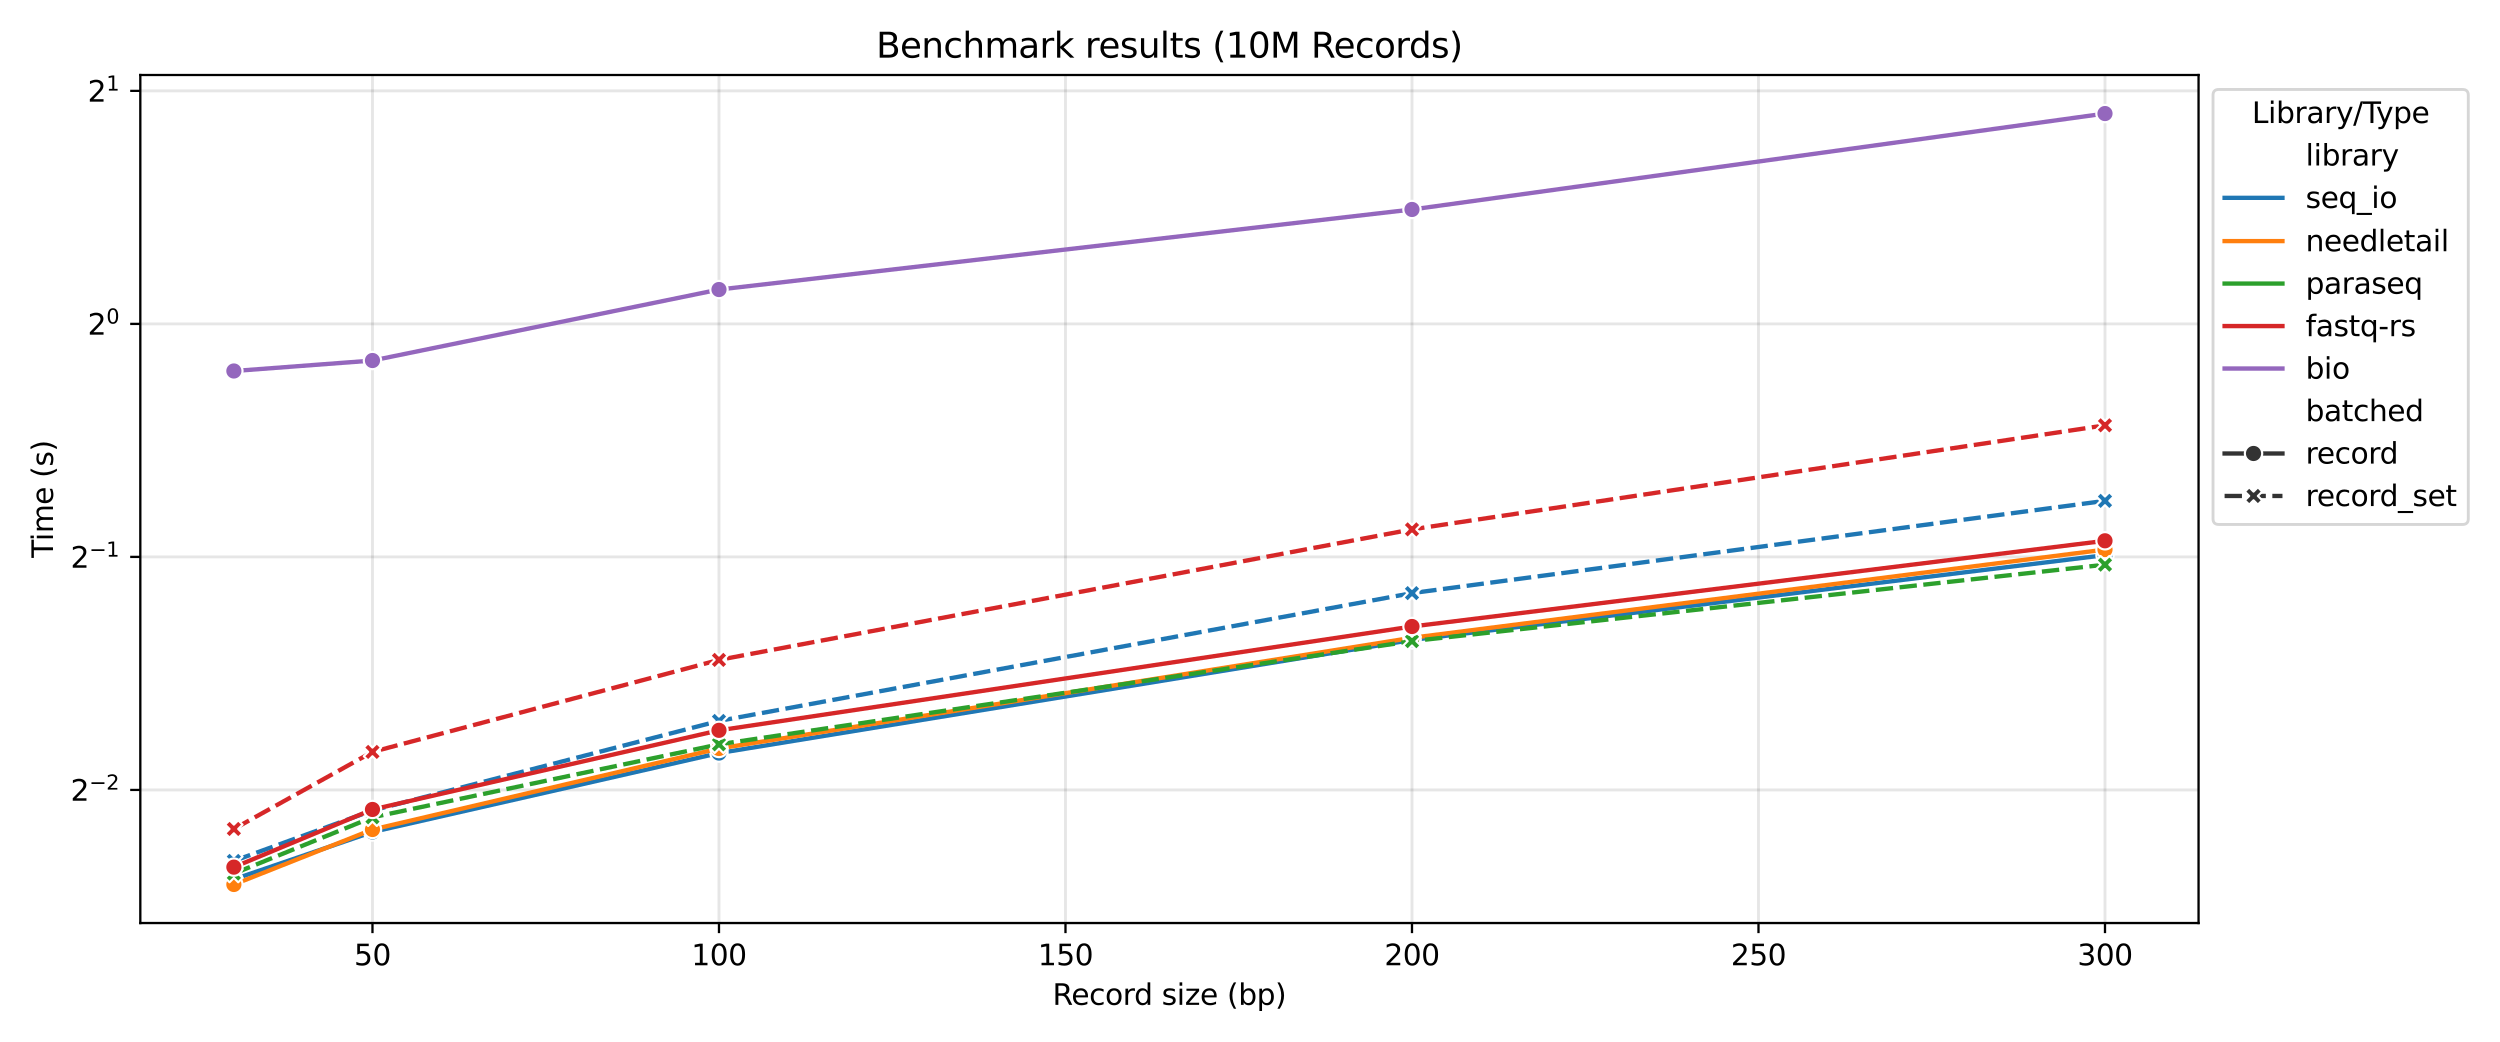 <?xml version="1.0" encoding="utf-8" standalone="no"?>
<!DOCTYPE svg PUBLIC "-//W3C//DTD SVG 1.1//EN"
  "http://www.w3.org/Graphics/SVG/1.1/DTD/svg11.dtd">
<svg xmlns:xlink="http://www.w3.org/1999/xlink" width="864pt" height="360pt" viewBox="0 0 864 360" xmlns="http://www.w3.org/2000/svg" version="1.1">
 <defs>
  <style type="text/css">*{stroke-linejoin: round; stroke-linecap: butt}</style>
 </defs>
 <g id="figure_1">
  <g id="patch_1">
   <path d="M 0 360 
L 864 360 
L 864 0 
L 0 0 
z
" style="fill: #ffffff"/>
  </g>
  <g id="axes_1">
   <g id="patch_2">
    <path d="M 48.493 319 
L 759.82 319 
L 759.82 25.92 
L 48.493 25.92 
z
" style="fill: #ffffff"/>
   </g>
   <g id="FillBetweenPolyCollection_1"/>
   <g id="FillBetweenPolyCollection_2"/>
   <g id="FillBetweenPolyCollection_3"/>
   <g id="FillBetweenPolyCollection_4"/>
   <g id="FillBetweenPolyCollection_5"/>
   <g id="FillBetweenPolyCollection_6"/>
   <g id="FillBetweenPolyCollection_7"/>
   <g id="matplotlib.axis_1">
    <g id="xtick_1">
     <g id="line2d_1">
      <path d="M 128.727 319 
L 128.727 25.92 
" clip-path="url(#pfa752a387f)" style="fill: none; stroke: #000000; stroke-opacity: 0.1; stroke-linecap: square"/>
     </g>
     <g id="line2d_2">
      <defs>
       <path id="mcf240938e5" d="M 0 0 
L 0 3.5 
" style="stroke: #000000; stroke-width: 0.8"/>
      </defs>
      <g>
       <use xlink:href="#mcf240938e5" x="128.727" y="319" style="stroke: #000000; stroke-width: 0.8"/>
      </g>
     </g>
     <g id="text_1">
      <!-- 50 -->
      <g transform="translate(122.364 333.598) scale(0.1 -0.1)">
       <defs>
        <path id="DejaVuSans-35" d="M 691 4666 
L 3169 4666 
L 3169 4134 
L 1269 4134 
L 1269 2991 
Q 1406 3038 1543 3061 
Q 1681 3084 1819 3084 
Q 2600 3084 3056 2656 
Q 3513 2228 3513 1497 
Q 3513 744 3044 326 
Q 2575 -91 1722 -91 
Q 1428 -91 1123 -41 
Q 819 9 494 109 
L 494 744 
Q 775 591 1075 516 
Q 1375 441 1709 441 
Q 2250 441 2565 725 
Q 2881 1009 2881 1497 
Q 2881 1984 2565 2268 
Q 2250 2553 1709 2553 
Q 1456 2553 1204 2497 
Q 953 2441 691 2322 
L 691 4666 
z
" transform="scale(0.016)"/>
        <path id="DejaVuSans-30" d="M 2034 4250 
Q 1547 4250 1301 3770 
Q 1056 3291 1056 2328 
Q 1056 1369 1301 889 
Q 1547 409 2034 409 
Q 2525 409 2770 889 
Q 3016 1369 3016 2328 
Q 3016 3291 2770 3770 
Q 2525 4250 2034 4250 
z
M 2034 4750 
Q 2819 4750 3233 4129 
Q 3647 3509 3647 2328 
Q 3647 1150 3233 529 
Q 2819 -91 2034 -91 
Q 1250 -91 836 529 
Q 422 1150 422 2328 
Q 422 3509 836 4129 
Q 1250 4750 2034 4750 
z
" transform="scale(0.016)"/>
       </defs>
       <use xlink:href="#DejaVuSans-35"/>
       <use xlink:href="#DejaVuSans-30" transform="translate(63.623 0)"/>
      </g>
     </g>
    </g>
    <g id="xtick_2">
     <g id="line2d_3">
      <path d="M 248.479 319 
L 248.479 25.92 
" clip-path="url(#pfa752a387f)" style="fill: none; stroke: #000000; stroke-opacity: 0.1; stroke-linecap: square"/>
     </g>
     <g id="line2d_4">
      <g>
       <use xlink:href="#mcf240938e5" x="248.479" y="319" style="stroke: #000000; stroke-width: 0.8"/>
      </g>
     </g>
     <g id="text_2">
      <!-- 100 -->
      <g transform="translate(238.935 333.598) scale(0.1 -0.1)">
       <defs>
        <path id="DejaVuSans-31" d="M 794 531 
L 1825 531 
L 1825 4091 
L 703 3866 
L 703 4441 
L 1819 4666 
L 2450 4666 
L 2450 531 
L 3481 531 
L 3481 0 
L 794 0 
L 794 531 
z
" transform="scale(0.016)"/>
       </defs>
       <use xlink:href="#DejaVuSans-31"/>
       <use xlink:href="#DejaVuSans-30" transform="translate(63.623 0)"/>
       <use xlink:href="#DejaVuSans-30" transform="translate(127.246 0)"/>
      </g>
     </g>
    </g>
    <g id="xtick_3">
     <g id="line2d_5">
      <path d="M 368.231 319 
L 368.231 25.92 
" clip-path="url(#pfa752a387f)" style="fill: none; stroke: #000000; stroke-opacity: 0.1; stroke-linecap: square"/>
     </g>
     <g id="line2d_6">
      <g>
       <use xlink:href="#mcf240938e5" x="368.231" y="319" style="stroke: #000000; stroke-width: 0.8"/>
      </g>
     </g>
     <g id="text_3">
      <!-- 150 -->
      <g transform="translate(358.687 333.598) scale(0.1 -0.1)">
       <use xlink:href="#DejaVuSans-31"/>
       <use xlink:href="#DejaVuSans-35" transform="translate(63.623 0)"/>
       <use xlink:href="#DejaVuSans-30" transform="translate(127.246 0)"/>
      </g>
     </g>
    </g>
    <g id="xtick_4">
     <g id="line2d_7">
      <path d="M 487.983 319 
L 487.983 25.92 
" clip-path="url(#pfa752a387f)" style="fill: none; stroke: #000000; stroke-opacity: 0.1; stroke-linecap: square"/>
     </g>
     <g id="line2d_8">
      <g>
       <use xlink:href="#mcf240938e5" x="487.983" y="319" style="stroke: #000000; stroke-width: 0.8"/>
      </g>
     </g>
     <g id="text_4">
      <!-- 200 -->
      <g transform="translate(478.439 333.598) scale(0.1 -0.1)">
       <defs>
        <path id="DejaVuSans-32" d="M 1228 531 
L 3431 531 
L 3431 0 
L 469 0 
L 469 531 
Q 828 903 1448 1529 
Q 2069 2156 2228 2338 
Q 2531 2678 2651 2914 
Q 2772 3150 2772 3378 
Q 2772 3750 2511 3984 
Q 2250 4219 1831 4219 
Q 1534 4219 1204 4116 
Q 875 4013 500 3803 
L 500 4441 
Q 881 4594 1212 4672 
Q 1544 4750 1819 4750 
Q 2544 4750 2975 4387 
Q 3406 4025 3406 3419 
Q 3406 3131 3298 2873 
Q 3191 2616 2906 2266 
Q 2828 2175 2409 1742 
Q 1991 1309 1228 531 
z
" transform="scale(0.016)"/>
       </defs>
       <use xlink:href="#DejaVuSans-32"/>
       <use xlink:href="#DejaVuSans-30" transform="translate(63.623 0)"/>
       <use xlink:href="#DejaVuSans-30" transform="translate(127.246 0)"/>
      </g>
     </g>
    </g>
    <g id="xtick_5">
     <g id="line2d_9">
      <path d="M 607.735 319 
L 607.735 25.92 
" clip-path="url(#pfa752a387f)" style="fill: none; stroke: #000000; stroke-opacity: 0.1; stroke-linecap: square"/>
     </g>
     <g id="line2d_10">
      <g>
       <use xlink:href="#mcf240938e5" x="607.735" y="319" style="stroke: #000000; stroke-width: 0.8"/>
      </g>
     </g>
     <g id="text_5">
      <!-- 250 -->
      <g transform="translate(598.191 333.598) scale(0.1 -0.1)">
       <use xlink:href="#DejaVuSans-32"/>
       <use xlink:href="#DejaVuSans-35" transform="translate(63.623 0)"/>
       <use xlink:href="#DejaVuSans-30" transform="translate(127.246 0)"/>
      </g>
     </g>
    </g>
    <g id="xtick_6">
     <g id="line2d_11">
      <path d="M 727.487 319 
L 727.487 25.92 
" clip-path="url(#pfa752a387f)" style="fill: none; stroke: #000000; stroke-opacity: 0.1; stroke-linecap: square"/>
     </g>
     <g id="line2d_12">
      <g>
       <use xlink:href="#mcf240938e5" x="727.487" y="319" style="stroke: #000000; stroke-width: 0.8"/>
      </g>
     </g>
     <g id="text_6">
      <!-- 300 -->
      <g transform="translate(717.943 333.598) scale(0.1 -0.1)">
       <defs>
        <path id="DejaVuSans-33" d="M 2597 2516 
Q 3050 2419 3304 2112 
Q 3559 1806 3559 1356 
Q 3559 666 3084 287 
Q 2609 -91 1734 -91 
Q 1441 -91 1130 -33 
Q 819 25 488 141 
L 488 750 
Q 750 597 1062 519 
Q 1375 441 1716 441 
Q 2309 441 2620 675 
Q 2931 909 2931 1356 
Q 2931 1769 2642 2001 
Q 2353 2234 1838 2234 
L 1294 2234 
L 1294 2753 
L 1863 2753 
Q 2328 2753 2575 2939 
Q 2822 3125 2822 3475 
Q 2822 3834 2567 4026 
Q 2313 4219 1838 4219 
Q 1578 4219 1281 4162 
Q 984 4106 628 3988 
L 628 4550 
Q 988 4650 1302 4700 
Q 1616 4750 1894 4750 
Q 2613 4750 3031 4423 
Q 3450 4097 3450 3541 
Q 3450 3153 3228 2886 
Q 3006 2619 2597 2516 
z
" transform="scale(0.016)"/>
       </defs>
       <use xlink:href="#DejaVuSans-33"/>
       <use xlink:href="#DejaVuSans-30" transform="translate(63.623 0)"/>
       <use xlink:href="#DejaVuSans-30" transform="translate(127.246 0)"/>
      </g>
     </g>
    </g>
    <g id="text_7">
     <!-- Record size (bp) -->
     <g transform="translate(363.757 347.277) scale(0.1 -0.1)">
      <defs>
       <path id="DejaVuSans-52" d="M 2841 2188 
Q 3044 2119 3236 1894 
Q 3428 1669 3622 1275 
L 4263 0 
L 3584 0 
L 2988 1197 
Q 2756 1666 2539 1819 
Q 2322 1972 1947 1972 
L 1259 1972 
L 1259 0 
L 628 0 
L 628 4666 
L 2053 4666 
Q 2853 4666 3247 4331 
Q 3641 3997 3641 3322 
Q 3641 2881 3436 2590 
Q 3231 2300 2841 2188 
z
M 1259 4147 
L 1259 2491 
L 2053 2491 
Q 2509 2491 2742 2702 
Q 2975 2913 2975 3322 
Q 2975 3731 2742 3939 
Q 2509 4147 2053 4147 
L 1259 4147 
z
" transform="scale(0.016)"/>
       <path id="DejaVuSans-65" d="M 3597 1894 
L 3597 1613 
L 953 1613 
Q 991 1019 1311 708 
Q 1631 397 2203 397 
Q 2534 397 2845 478 
Q 3156 559 3463 722 
L 3463 178 
Q 3153 47 2828 -22 
Q 2503 -91 2169 -91 
Q 1331 -91 842 396 
Q 353 884 353 1716 
Q 353 2575 817 3079 
Q 1281 3584 2069 3584 
Q 2775 3584 3186 3129 
Q 3597 2675 3597 1894 
z
M 3022 2063 
Q 3016 2534 2758 2815 
Q 2500 3097 2075 3097 
Q 1594 3097 1305 2825 
Q 1016 2553 972 2059 
L 3022 2063 
z
" transform="scale(0.016)"/>
       <path id="DejaVuSans-63" d="M 3122 3366 
L 3122 2828 
Q 2878 2963 2633 3030 
Q 2388 3097 2138 3097 
Q 1578 3097 1268 2742 
Q 959 2388 959 1747 
Q 959 1106 1268 751 
Q 1578 397 2138 397 
Q 2388 397 2633 464 
Q 2878 531 3122 666 
L 3122 134 
Q 2881 22 2623 -34 
Q 2366 -91 2075 -91 
Q 1284 -91 818 406 
Q 353 903 353 1747 
Q 353 2603 823 3093 
Q 1294 3584 2113 3584 
Q 2378 3584 2631 3529 
Q 2884 3475 3122 3366 
z
" transform="scale(0.016)"/>
       <path id="DejaVuSans-6f" d="M 1959 3097 
Q 1497 3097 1228 2736 
Q 959 2375 959 1747 
Q 959 1119 1226 758 
Q 1494 397 1959 397 
Q 2419 397 2687 759 
Q 2956 1122 2956 1747 
Q 2956 2369 2687 2733 
Q 2419 3097 1959 3097 
z
M 1959 3584 
Q 2709 3584 3137 3096 
Q 3566 2609 3566 1747 
Q 3566 888 3137 398 
Q 2709 -91 1959 -91 
Q 1206 -91 779 398 
Q 353 888 353 1747 
Q 353 2609 779 3096 
Q 1206 3584 1959 3584 
z
" transform="scale(0.016)"/>
       <path id="DejaVuSans-72" d="M 2631 2963 
Q 2534 3019 2420 3045 
Q 2306 3072 2169 3072 
Q 1681 3072 1420 2755 
Q 1159 2438 1159 1844 
L 1159 0 
L 581 0 
L 581 3500 
L 1159 3500 
L 1159 2956 
Q 1341 3275 1631 3429 
Q 1922 3584 2338 3584 
Q 2397 3584 2469 3576 
Q 2541 3569 2628 3553 
L 2631 2963 
z
" transform="scale(0.016)"/>
       <path id="DejaVuSans-64" d="M 2906 2969 
L 2906 4863 
L 3481 4863 
L 3481 0 
L 2906 0 
L 2906 525 
Q 2725 213 2448 61 
Q 2172 -91 1784 -91 
Q 1150 -91 751 415 
Q 353 922 353 1747 
Q 353 2572 751 3078 
Q 1150 3584 1784 3584 
Q 2172 3584 2448 3432 
Q 2725 3281 2906 2969 
z
M 947 1747 
Q 947 1113 1208 752 
Q 1469 391 1925 391 
Q 2381 391 2643 752 
Q 2906 1113 2906 1747 
Q 2906 2381 2643 2742 
Q 2381 3103 1925 3103 
Q 1469 3103 1208 2742 
Q 947 2381 947 1747 
z
" transform="scale(0.016)"/>
       <path id="DejaVuSans-20" transform="scale(0.016)"/>
       <path id="DejaVuSans-73" d="M 2834 3397 
L 2834 2853 
Q 2591 2978 2328 3040 
Q 2066 3103 1784 3103 
Q 1356 3103 1142 2972 
Q 928 2841 928 2578 
Q 928 2378 1081 2264 
Q 1234 2150 1697 2047 
L 1894 2003 
Q 2506 1872 2764 1633 
Q 3022 1394 3022 966 
Q 3022 478 2636 193 
Q 2250 -91 1575 -91 
Q 1294 -91 989 -36 
Q 684 19 347 128 
L 347 722 
Q 666 556 975 473 
Q 1284 391 1588 391 
Q 1994 391 2212 530 
Q 2431 669 2431 922 
Q 2431 1156 2273 1281 
Q 2116 1406 1581 1522 
L 1381 1569 
Q 847 1681 609 1914 
Q 372 2147 372 2553 
Q 372 3047 722 3315 
Q 1072 3584 1716 3584 
Q 2034 3584 2315 3537 
Q 2597 3491 2834 3397 
z
" transform="scale(0.016)"/>
       <path id="DejaVuSans-69" d="M 603 3500 
L 1178 3500 
L 1178 0 
L 603 0 
L 603 3500 
z
M 603 4863 
L 1178 4863 
L 1178 4134 
L 603 4134 
L 603 4863 
z
" transform="scale(0.016)"/>
       <path id="DejaVuSans-7a" d="M 353 3500 
L 3084 3500 
L 3084 2975 
L 922 459 
L 3084 459 
L 3084 0 
L 275 0 
L 275 525 
L 2438 3041 
L 353 3041 
L 353 3500 
z
" transform="scale(0.016)"/>
       <path id="DejaVuSans-28" d="M 1984 4856 
Q 1566 4138 1362 3434 
Q 1159 2731 1159 2009 
Q 1159 1288 1364 580 
Q 1569 -128 1984 -844 
L 1484 -844 
Q 1016 -109 783 600 
Q 550 1309 550 2009 
Q 550 2706 781 3412 
Q 1013 4119 1484 4856 
L 1984 4856 
z
" transform="scale(0.016)"/>
       <path id="DejaVuSans-62" d="M 3116 1747 
Q 3116 2381 2855 2742 
Q 2594 3103 2138 3103 
Q 1681 3103 1420 2742 
Q 1159 2381 1159 1747 
Q 1159 1113 1420 752 
Q 1681 391 2138 391 
Q 2594 391 2855 752 
Q 3116 1113 3116 1747 
z
M 1159 2969 
Q 1341 3281 1617 3432 
Q 1894 3584 2278 3584 
Q 2916 3584 3314 3078 
Q 3713 2572 3713 1747 
Q 3713 922 3314 415 
Q 2916 -91 2278 -91 
Q 1894 -91 1617 61 
Q 1341 213 1159 525 
L 1159 0 
L 581 0 
L 581 4863 
L 1159 4863 
L 1159 2969 
z
" transform="scale(0.016)"/>
       <path id="DejaVuSans-70" d="M 1159 525 
L 1159 -1331 
L 581 -1331 
L 581 3500 
L 1159 3500 
L 1159 2969 
Q 1341 3281 1617 3432 
Q 1894 3584 2278 3584 
Q 2916 3584 3314 3078 
Q 3713 2572 3713 1747 
Q 3713 922 3314 415 
Q 2916 -91 2278 -91 
Q 1894 -91 1617 61 
Q 1341 213 1159 525 
z
M 3116 1747 
Q 3116 2381 2855 2742 
Q 2594 3103 2138 3103 
Q 1681 3103 1420 2742 
Q 1159 2381 1159 1747 
Q 1159 1113 1420 752 
Q 1681 391 2138 391 
Q 2594 391 2855 752 
Q 3116 1113 3116 1747 
z
" transform="scale(0.016)"/>
       <path id="DejaVuSans-29" d="M 513 4856 
L 1013 4856 
Q 1481 4119 1714 3412 
Q 1947 2706 1947 2009 
Q 1947 1309 1714 600 
Q 1481 -109 1013 -844 
L 513 -844 
Q 928 -128 1133 580 
Q 1338 1288 1338 2009 
Q 1338 2731 1133 3434 
Q 928 4138 513 4856 
z
" transform="scale(0.016)"/>
      </defs>
      <use xlink:href="#DejaVuSans-52"/>
      <use xlink:href="#DejaVuSans-65" transform="translate(64.982 0)"/>
      <use xlink:href="#DejaVuSans-63" transform="translate(126.506 0)"/>
      <use xlink:href="#DejaVuSans-6f" transform="translate(181.486 0)"/>
      <use xlink:href="#DejaVuSans-72" transform="translate(242.668 0)"/>
      <use xlink:href="#DejaVuSans-64" transform="translate(282.031 0)"/>
      <use xlink:href="#DejaVuSans-20" transform="translate(345.508 0)"/>
      <use xlink:href="#DejaVuSans-73" transform="translate(377.295 0)"/>
      <use xlink:href="#DejaVuSans-69" transform="translate(429.395 0)"/>
      <use xlink:href="#DejaVuSans-7a" transform="translate(457.178 0)"/>
      <use xlink:href="#DejaVuSans-65" transform="translate(509.668 0)"/>
      <use xlink:href="#DejaVuSans-20" transform="translate(571.191 0)"/>
      <use xlink:href="#DejaVuSans-28" transform="translate(602.979 0)"/>
      <use xlink:href="#DejaVuSans-62" transform="translate(641.992 0)"/>
      <use xlink:href="#DejaVuSans-70" transform="translate(705.469 0)"/>
      <use xlink:href="#DejaVuSans-29" transform="translate(768.945 0)"/>
     </g>
    </g>
   </g>
   <g id="matplotlib.axis_2">
    <g id="ytick_1">
     <g id="line2d_13">
      <path d="M 48.493 273.003 
L 759.82 273.003 
" clip-path="url(#pfa752a387f)" style="fill: none; stroke: #000000; stroke-opacity: 0.1; stroke-linecap: square"/>
     </g>
     <g id="line2d_14">
      <defs>
       <path id="m231d8c2f25" d="M 0 0 
L -3.5 0 
" style="stroke: #000000; stroke-width: 0.8"/>
      </defs>
      <g>
       <use xlink:href="#m231d8c2f25" x="48.493" y="273.003" style="stroke: #000000; stroke-width: 0.8"/>
      </g>
     </g>
     <g id="text_8">
      <!-- $\mathdefault{2^{-2}}$ -->
      <g transform="translate(24.393 276.802) scale(0.1 -0.1)">
       <defs>
        <path id="DejaVuSans-2212" d="M 678 2272 
L 4684 2272 
L 4684 1741 
L 678 1741 
L 678 2272 
z
" transform="scale(0.016)"/>
       </defs>
       <use xlink:href="#DejaVuSans-32" transform="translate(0 0.766)"/>
       <use xlink:href="#DejaVuSans-2212" transform="translate(64.58 39.047) scale(0.7)"/>
       <use xlink:href="#DejaVuSans-32" transform="translate(123.232 39.047) scale(0.7)"/>
      </g>
     </g>
    </g>
    <g id="ytick_2">
     <g id="line2d_15">
      <path d="M 48.493 192.471 
L 759.82 192.471 
" clip-path="url(#pfa752a387f)" style="fill: none; stroke: #000000; stroke-opacity: 0.1; stroke-linecap: square"/>
     </g>
     <g id="line2d_16">
      <g>
       <use xlink:href="#m231d8c2f25" x="48.493" y="192.471" style="stroke: #000000; stroke-width: 0.8"/>
      </g>
     </g>
     <g id="text_9">
      <!-- $\mathdefault{2^{-1}}$ -->
      <g transform="translate(24.393 196.27) scale(0.1 -0.1)">
       <use xlink:href="#DejaVuSans-32" transform="translate(0 0.684)"/>
       <use xlink:href="#DejaVuSans-2212" transform="translate(64.58 38.966) scale(0.7)"/>
       <use xlink:href="#DejaVuSans-31" transform="translate(123.232 38.966) scale(0.7)"/>
      </g>
     </g>
    </g>
    <g id="ytick_3">
     <g id="line2d_17">
      <path d="M 48.493 111.939 
L 759.82 111.939 
" clip-path="url(#pfa752a387f)" style="fill: none; stroke: #000000; stroke-opacity: 0.1; stroke-linecap: square"/>
     </g>
     <g id="line2d_18">
      <g>
       <use xlink:href="#m231d8c2f25" x="48.493" y="111.939" style="stroke: #000000; stroke-width: 0.8"/>
      </g>
     </g>
     <g id="text_10">
      <!-- $\mathdefault{2^{0}}$ -->
      <g transform="translate(30.293 115.738) scale(0.1 -0.1)">
       <use xlink:href="#DejaVuSans-32" transform="translate(0 0.766)"/>
       <use xlink:href="#DejaVuSans-30" transform="translate(64.58 39.047) scale(0.7)"/>
      </g>
     </g>
    </g>
    <g id="ytick_4">
     <g id="line2d_19">
      <path d="M 48.493 31.407 
L 759.82 31.407 
" clip-path="url(#pfa752a387f)" style="fill: none; stroke: #000000; stroke-opacity: 0.1; stroke-linecap: square"/>
     </g>
     <g id="line2d_20">
      <g>
       <use xlink:href="#m231d8c2f25" x="48.493" y="31.407" style="stroke: #000000; stroke-width: 0.8"/>
      </g>
     </g>
     <g id="text_11">
      <!-- $\mathdefault{2^{1}}$ -->
      <g transform="translate(30.293 35.206) scale(0.1 -0.1)">
       <use xlink:href="#DejaVuSans-32" transform="translate(0 0.684)"/>
       <use xlink:href="#DejaVuSans-31" transform="translate(64.58 38.966) scale(0.7)"/>
      </g>
     </g>
    </g>
    <g id="text_12">
     <!-- Time (s) -->
     <g transform="translate(18.313 192.789) rotate(-90) scale(0.1 -0.1)">
      <defs>
       <path id="DejaVuSans-54" d="M -19 4666 
L 3928 4666 
L 3928 4134 
L 2272 4134 
L 2272 0 
L 1638 0 
L 1638 4134 
L -19 4134 
L -19 4666 
z
" transform="scale(0.016)"/>
       <path id="DejaVuSans-6d" d="M 3328 2828 
Q 3544 3216 3844 3400 
Q 4144 3584 4550 3584 
Q 5097 3584 5394 3201 
Q 5691 2819 5691 2113 
L 5691 0 
L 5113 0 
L 5113 2094 
Q 5113 2597 4934 2840 
Q 4756 3084 4391 3084 
Q 3944 3084 3684 2787 
Q 3425 2491 3425 1978 
L 3425 0 
L 2847 0 
L 2847 2094 
Q 2847 2600 2669 2842 
Q 2491 3084 2119 3084 
Q 1678 3084 1418 2786 
Q 1159 2488 1159 1978 
L 1159 0 
L 581 0 
L 581 3500 
L 1159 3500 
L 1159 2956 
Q 1356 3278 1631 3431 
Q 1906 3584 2284 3584 
Q 2666 3584 2933 3390 
Q 3200 3197 3328 2828 
z
" transform="scale(0.016)"/>
      </defs>
      <use xlink:href="#DejaVuSans-54"/>
      <use xlink:href="#DejaVuSans-69" transform="translate(57.959 0)"/>
      <use xlink:href="#DejaVuSans-6d" transform="translate(85.742 0)"/>
      <use xlink:href="#DejaVuSans-65" transform="translate(183.154 0)"/>
      <use xlink:href="#DejaVuSans-20" transform="translate(244.678 0)"/>
      <use xlink:href="#DejaVuSans-28" transform="translate(276.465 0)"/>
      <use xlink:href="#DejaVuSans-73" transform="translate(315.479 0)"/>
      <use xlink:href="#DejaVuSans-29" transform="translate(367.578 0)"/>
     </g>
    </g>
   </g>
   <g id="line2d_21">
    <path d="M 80.826 303.889 
L 128.727 287.534 
L 248.479 260.26 
L 487.983 221.167 
L 727.487 191.851 
" clip-path="url(#pfa752a387f)" style="fill: none; stroke: #1f77b4; stroke-width: 1.5; stroke-linecap: square"/>
    <defs>
     <path id="m4eb39b8455" d="M 0 3 
C 0.796 3 1.559 2.684 2.121 2.121 
C 2.684 1.559 3 0.796 3 0 
C 3 -0.796 2.684 -1.559 2.121 -2.121 
C 1.559 -2.684 0.796 -3 0 -3 
C -0.796 -3 -1.559 -2.684 -2.121 -2.121 
C -2.684 -1.559 -3 -0.796 -3 0 
C -3 0.796 -2.684 1.559 -2.121 2.121 
C -1.559 2.684 -0.796 3 0 3 
z
" style="stroke: #ffffff; stroke-width: 0.75"/>
    </defs>
    <g clip-path="url(#pfa752a387f)">
     <use xlink:href="#m4eb39b8455" x="80.826" y="303.889" style="fill: #1f77b4; stroke: #ffffff; stroke-width: 0.75"/>
     <use xlink:href="#m4eb39b8455" x="128.727" y="287.534" style="fill: #1f77b4; stroke: #ffffff; stroke-width: 0.75"/>
     <use xlink:href="#m4eb39b8455" x="248.479" y="260.26" style="fill: #1f77b4; stroke: #ffffff; stroke-width: 0.75"/>
     <use xlink:href="#m4eb39b8455" x="487.983" y="221.167" style="fill: #1f77b4; stroke: #ffffff; stroke-width: 0.75"/>
     <use xlink:href="#m4eb39b8455" x="727.487" y="191.851" style="fill: #1f77b4; stroke: #ffffff; stroke-width: 0.75"/>
    </g>
   </g>
   <g id="line2d_22">
    <path d="M 80.826 297.532 
L 128.727 280.102 
L 248.479 249.15 
L 487.983 204.981 
L 727.487 173.095 
" clip-path="url(#pfa752a387f)" style="fill: none; stroke-dasharray: 6,2.25; stroke-dashoffset: 0; stroke: #1f77b4; stroke-width: 1.5"/>
    <defs>
     <path id="m817829418e" d="M -1.5 3 
L 0 1.5 
L 1.5 3 
L 3 1.5 
L 1.5 0 
L 3 -1.5 
L 1.5 -3 
L 0 -1.5 
L -1.5 -3 
L -3 -1.5 
L -1.5 0 
L -3 1.5 
z
" style="stroke: #ffffff; stroke-width: 0.75; stroke-linejoin: miter"/>
    </defs>
    <g clip-path="url(#pfa752a387f)">
     <use xlink:href="#m817829418e" x="80.826" y="297.532" style="fill: #1f77b4; stroke: #ffffff; stroke-width: 0.75; stroke-linejoin: miter"/>
     <use xlink:href="#m817829418e" x="128.727" y="280.102" style="fill: #1f77b4; stroke: #ffffff; stroke-width: 0.75; stroke-linejoin: miter"/>
     <use xlink:href="#m817829418e" x="248.479" y="249.15" style="fill: #1f77b4; stroke: #ffffff; stroke-width: 0.75; stroke-linejoin: miter"/>
     <use xlink:href="#m817829418e" x="487.983" y="204.981" style="fill: #1f77b4; stroke: #ffffff; stroke-width: 0.75; stroke-linejoin: miter"/>
     <use xlink:href="#m817829418e" x="727.487" y="173.095" style="fill: #1f77b4; stroke: #ffffff; stroke-width: 0.75; stroke-linejoin: miter"/>
    </g>
   </g>
   <g id="line2d_23">
    <path d="M 80.826 305.678 
L 128.727 286.679 
L 248.479 258.678 
L 487.983 220.412 
L 727.487 189.928 
" clip-path="url(#pfa752a387f)" style="fill: none; stroke: #ff7f0e; stroke-width: 1.5; stroke-linecap: square"/>
    <defs>
     <path id="m7ccb4b7a34" d="M 0 3 
C 0.796 3 1.559 2.684 2.121 2.121 
C 2.684 1.559 3 0.796 3 0 
C 3 -0.796 2.684 -1.559 2.121 -2.121 
C 1.559 -2.684 0.796 -3 0 -3 
C -0.796 -3 -1.559 -2.684 -2.121 -2.121 
C -2.684 -1.559 -3 -0.796 -3 0 
C -3 0.796 -2.684 1.559 -2.121 2.121 
C -1.559 2.684 -0.796 3 0 3 
z
" style="stroke: #ffffff; stroke-width: 0.75"/>
    </defs>
    <g clip-path="url(#pfa752a387f)">
     <use xlink:href="#m7ccb4b7a34" x="80.826" y="305.678" style="fill: #ff7f0e; stroke: #ffffff; stroke-width: 0.75"/>
     <use xlink:href="#m7ccb4b7a34" x="128.727" y="286.679" style="fill: #ff7f0e; stroke: #ffffff; stroke-width: 0.75"/>
     <use xlink:href="#m7ccb4b7a34" x="248.479" y="258.678" style="fill: #ff7f0e; stroke: #ffffff; stroke-width: 0.75"/>
     <use xlink:href="#m7ccb4b7a34" x="487.983" y="220.412" style="fill: #ff7f0e; stroke: #ffffff; stroke-width: 0.75"/>
     <use xlink:href="#m7ccb4b7a34" x="727.487" y="189.928" style="fill: #ff7f0e; stroke: #ffffff; stroke-width: 0.75"/>
    </g>
   </g>
   <g id="line2d_24">
    <path d="M 80.826 301.909 
L 128.727 282.459 
L 248.479 257.241 
L 487.983 221.578 
L 727.487 195.151 
" clip-path="url(#pfa752a387f)" style="fill: none; stroke-dasharray: 6,2.25; stroke-dashoffset: 0; stroke: #2ca02c; stroke-width: 1.5"/>
    <defs>
     <path id="m65241457eb" d="M -1.5 3 
L 0 1.5 
L 1.5 3 
L 3 1.5 
L 1.5 0 
L 3 -1.5 
L 1.5 -3 
L 0 -1.5 
L -1.5 -3 
L -3 -1.5 
L -1.5 0 
L -3 1.5 
z
" style="stroke: #ffffff; stroke-width: 0.75; stroke-linejoin: miter"/>
    </defs>
    <g clip-path="url(#pfa752a387f)">
     <use xlink:href="#m65241457eb" x="80.826" y="301.909" style="fill: #2ca02c; stroke: #ffffff; stroke-width: 0.75; stroke-linejoin: miter"/>
     <use xlink:href="#m65241457eb" x="128.727" y="282.459" style="fill: #2ca02c; stroke: #ffffff; stroke-width: 0.75; stroke-linejoin: miter"/>
     <use xlink:href="#m65241457eb" x="248.479" y="257.241" style="fill: #2ca02c; stroke: #ffffff; stroke-width: 0.75; stroke-linejoin: miter"/>
     <use xlink:href="#m65241457eb" x="487.983" y="221.578" style="fill: #2ca02c; stroke: #ffffff; stroke-width: 0.75; stroke-linejoin: miter"/>
     <use xlink:href="#m65241457eb" x="727.487" y="195.151" style="fill: #2ca02c; stroke: #ffffff; stroke-width: 0.75; stroke-linejoin: miter"/>
    </g>
   </g>
   <g id="line2d_25">
    <path d="M 80.826 299.684 
L 128.727 279.752 
L 248.479 252.404 
L 487.983 216.519 
L 727.487 186.898 
" clip-path="url(#pfa752a387f)" style="fill: none; stroke: #d62728; stroke-width: 1.5; stroke-linecap: square"/>
    <defs>
     <path id="m56871ebf56" d="M 0 3 
C 0.796 3 1.559 2.684 2.121 2.121 
C 2.684 1.559 3 0.796 3 0 
C 3 -0.796 2.684 -1.559 2.121 -2.121 
C 1.559 -2.684 0.796 -3 0 -3 
C -0.796 -3 -1.559 -2.684 -2.121 -2.121 
C -2.684 -1.559 -3 -0.796 -3 0 
C -3 0.796 -2.684 1.559 -2.121 2.121 
C -1.559 2.684 -0.796 3 0 3 
z
" style="stroke: #ffffff; stroke-width: 0.75"/>
    </defs>
    <g clip-path="url(#pfa752a387f)">
     <use xlink:href="#m56871ebf56" x="80.826" y="299.684" style="fill: #d62728; stroke: #ffffff; stroke-width: 0.75"/>
     <use xlink:href="#m56871ebf56" x="128.727" y="279.752" style="fill: #d62728; stroke: #ffffff; stroke-width: 0.75"/>
     <use xlink:href="#m56871ebf56" x="248.479" y="252.404" style="fill: #d62728; stroke: #ffffff; stroke-width: 0.75"/>
     <use xlink:href="#m56871ebf56" x="487.983" y="216.519" style="fill: #d62728; stroke: #ffffff; stroke-width: 0.75"/>
     <use xlink:href="#m56871ebf56" x="727.487" y="186.898" style="fill: #d62728; stroke: #ffffff; stroke-width: 0.75"/>
    </g>
   </g>
   <g id="line2d_26">
    <path d="M 80.826 286.488 
L 128.727 259.86 
L 248.479 228.06 
L 487.983 182.952 
L 727.487 146.995 
" clip-path="url(#pfa752a387f)" style="fill: none; stroke-dasharray: 6,2.25; stroke-dashoffset: 0; stroke: #d62728; stroke-width: 1.5"/>
    <defs>
     <path id="m428874a9e8" d="M -1.5 3 
L 0 1.5 
L 1.5 3 
L 3 1.5 
L 1.5 0 
L 3 -1.5 
L 1.5 -3 
L 0 -1.5 
L -1.5 -3 
L -3 -1.5 
L -1.5 0 
L -3 1.5 
z
" style="stroke: #ffffff; stroke-width: 0.75; stroke-linejoin: miter"/>
    </defs>
    <g clip-path="url(#pfa752a387f)">
     <use xlink:href="#m428874a9e8" x="80.826" y="286.488" style="fill: #d62728; stroke: #ffffff; stroke-width: 0.75; stroke-linejoin: miter"/>
     <use xlink:href="#m428874a9e8" x="128.727" y="259.86" style="fill: #d62728; stroke: #ffffff; stroke-width: 0.75; stroke-linejoin: miter"/>
     <use xlink:href="#m428874a9e8" x="248.479" y="228.06" style="fill: #d62728; stroke: #ffffff; stroke-width: 0.75; stroke-linejoin: miter"/>
     <use xlink:href="#m428874a9e8" x="487.983" y="182.952" style="fill: #d62728; stroke: #ffffff; stroke-width: 0.75; stroke-linejoin: miter"/>
     <use xlink:href="#m428874a9e8" x="727.487" y="146.995" style="fill: #d62728; stroke: #ffffff; stroke-width: 0.75; stroke-linejoin: miter"/>
    </g>
   </g>
   <g id="line2d_27">
    <path d="M 80.826 128.215 
L 128.727 124.599 
L 248.479 100.064 
L 487.983 72.395 
L 727.487 39.242 
" clip-path="url(#pfa752a387f)" style="fill: none; stroke: #9467bd; stroke-width: 1.5; stroke-linecap: square"/>
    <defs>
     <path id="m9e15d8778f" d="M 0 3 
C 0.796 3 1.559 2.684 2.121 2.121 
C 2.684 1.559 3 0.796 3 0 
C 3 -0.796 2.684 -1.559 2.121 -2.121 
C 1.559 -2.684 0.796 -3 0 -3 
C -0.796 -3 -1.559 -2.684 -2.121 -2.121 
C -2.684 -1.559 -3 -0.796 -3 0 
C -3 0.796 -2.684 1.559 -2.121 2.121 
C -1.559 2.684 -0.796 3 0 3 
z
" style="stroke: #ffffff; stroke-width: 0.75"/>
    </defs>
    <g clip-path="url(#pfa752a387f)">
     <use xlink:href="#m9e15d8778f" x="80.826" y="128.215" style="fill: #9467bd; stroke: #ffffff; stroke-width: 0.75"/>
     <use xlink:href="#m9e15d8778f" x="128.727" y="124.599" style="fill: #9467bd; stroke: #ffffff; stroke-width: 0.75"/>
     <use xlink:href="#m9e15d8778f" x="248.479" y="100.064" style="fill: #9467bd; stroke: #ffffff; stroke-width: 0.75"/>
     <use xlink:href="#m9e15d8778f" x="487.983" y="72.395" style="fill: #9467bd; stroke: #ffffff; stroke-width: 0.75"/>
     <use xlink:href="#m9e15d8778f" x="727.487" y="39.242" style="fill: #9467bd; stroke: #ffffff; stroke-width: 0.75"/>
    </g>
   </g>
   <g id="line2d_28"/>
   <g id="line2d_29"/>
   <g id="line2d_30"/>
   <g id="line2d_31"/>
   <g id="line2d_32"/>
   <g id="line2d_33"/>
   <g id="line2d_34"/>
   <g id="line2d_35"/>
   <g id="line2d_36"/>
   <g id="patch_3">
    <path d="M 48.493 319 
L 48.493 25.92 
" style="fill: none; stroke: #000000; stroke-width: 0.8; stroke-linejoin: miter; stroke-linecap: square"/>
   </g>
   <g id="patch_4">
    <path d="M 759.82 319 
L 759.82 25.92 
" style="fill: none; stroke: #000000; stroke-width: 0.8; stroke-linejoin: miter; stroke-linecap: square"/>
   </g>
   <g id="patch_5">
    <path d="M 48.493 319 
L 759.82 319 
" style="fill: none; stroke: #000000; stroke-width: 0.8; stroke-linejoin: miter; stroke-linecap: square"/>
   </g>
   <g id="patch_6">
    <path d="M 48.493 25.92 
L 759.82 25.92 
" style="fill: none; stroke: #000000; stroke-width: 0.8; stroke-linejoin: miter; stroke-linecap: square"/>
   </g>
   <g id="text_13">
    <!-- Benchmark results (10M Records) -->
    <g transform="translate(302.814 19.92) scale(0.12 -0.12)">
     <defs>
      <path id="DejaVuSans-42" d="M 1259 2228 
L 1259 519 
L 2272 519 
Q 2781 519 3026 730 
Q 3272 941 3272 1375 
Q 3272 1813 3026 2020 
Q 2781 2228 2272 2228 
L 1259 2228 
z
M 1259 4147 
L 1259 2741 
L 2194 2741 
Q 2656 2741 2882 2914 
Q 3109 3088 3109 3444 
Q 3109 3797 2882 3972 
Q 2656 4147 2194 4147 
L 1259 4147 
z
M 628 4666 
L 2241 4666 
Q 2963 4666 3353 4366 
Q 3744 4066 3744 3513 
Q 3744 3084 3544 2831 
Q 3344 2578 2956 2516 
Q 3422 2416 3680 2098 
Q 3938 1781 3938 1306 
Q 3938 681 3513 340 
Q 3088 0 2303 0 
L 628 0 
L 628 4666 
z
" transform="scale(0.016)"/>
      <path id="DejaVuSans-6e" d="M 3513 2113 
L 3513 0 
L 2938 0 
L 2938 2094 
Q 2938 2591 2744 2837 
Q 2550 3084 2163 3084 
Q 1697 3084 1428 2787 
Q 1159 2491 1159 1978 
L 1159 0 
L 581 0 
L 581 3500 
L 1159 3500 
L 1159 2956 
Q 1366 3272 1645 3428 
Q 1925 3584 2291 3584 
Q 2894 3584 3203 3211 
Q 3513 2838 3513 2113 
z
" transform="scale(0.016)"/>
      <path id="DejaVuSans-68" d="M 3513 2113 
L 3513 0 
L 2938 0 
L 2938 2094 
Q 2938 2591 2744 2837 
Q 2550 3084 2163 3084 
Q 1697 3084 1428 2787 
Q 1159 2491 1159 1978 
L 1159 0 
L 581 0 
L 581 4863 
L 1159 4863 
L 1159 2956 
Q 1366 3272 1645 3428 
Q 1925 3584 2291 3584 
Q 2894 3584 3203 3211 
Q 3513 2838 3513 2113 
z
" transform="scale(0.016)"/>
      <path id="DejaVuSans-61" d="M 2194 1759 
Q 1497 1759 1228 1600 
Q 959 1441 959 1056 
Q 959 750 1161 570 
Q 1363 391 1709 391 
Q 2188 391 2477 730 
Q 2766 1069 2766 1631 
L 2766 1759 
L 2194 1759 
z
M 3341 1997 
L 3341 0 
L 2766 0 
L 2766 531 
Q 2569 213 2275 61 
Q 1981 -91 1556 -91 
Q 1019 -91 701 211 
Q 384 513 384 1019 
Q 384 1609 779 1909 
Q 1175 2209 1959 2209 
L 2766 2209 
L 2766 2266 
Q 2766 2663 2505 2880 
Q 2244 3097 1772 3097 
Q 1472 3097 1187 3025 
Q 903 2953 641 2809 
L 641 3341 
Q 956 3463 1253 3523 
Q 1550 3584 1831 3584 
Q 2591 3584 2966 3190 
Q 3341 2797 3341 1997 
z
" transform="scale(0.016)"/>
      <path id="DejaVuSans-6b" d="M 581 4863 
L 1159 4863 
L 1159 1991 
L 2875 3500 
L 3609 3500 
L 1753 1863 
L 3688 0 
L 2938 0 
L 1159 1709 
L 1159 0 
L 581 0 
L 581 4863 
z
" transform="scale(0.016)"/>
      <path id="DejaVuSans-75" d="M 544 1381 
L 544 3500 
L 1119 3500 
L 1119 1403 
Q 1119 906 1312 657 
Q 1506 409 1894 409 
Q 2359 409 2629 706 
Q 2900 1003 2900 1516 
L 2900 3500 
L 3475 3500 
L 3475 0 
L 2900 0 
L 2900 538 
Q 2691 219 2414 64 
Q 2138 -91 1772 -91 
Q 1169 -91 856 284 
Q 544 659 544 1381 
z
M 1991 3584 
L 1991 3584 
z
" transform="scale(0.016)"/>
      <path id="DejaVuSans-6c" d="M 603 4863 
L 1178 4863 
L 1178 0 
L 603 0 
L 603 4863 
z
" transform="scale(0.016)"/>
      <path id="DejaVuSans-74" d="M 1172 4494 
L 1172 3500 
L 2356 3500 
L 2356 3053 
L 1172 3053 
L 1172 1153 
Q 1172 725 1289 603 
Q 1406 481 1766 481 
L 2356 481 
L 2356 0 
L 1766 0 
Q 1100 0 847 248 
Q 594 497 594 1153 
L 594 3053 
L 172 3053 
L 172 3500 
L 594 3500 
L 594 4494 
L 1172 4494 
z
" transform="scale(0.016)"/>
      <path id="DejaVuSans-4d" d="M 628 4666 
L 1569 4666 
L 2759 1491 
L 3956 4666 
L 4897 4666 
L 4897 0 
L 4281 0 
L 4281 4097 
L 3078 897 
L 2444 897 
L 1241 4097 
L 1241 0 
L 628 0 
L 628 4666 
z
" transform="scale(0.016)"/>
     </defs>
     <use xlink:href="#DejaVuSans-42"/>
     <use xlink:href="#DejaVuSans-65" transform="translate(68.604 0)"/>
     <use xlink:href="#DejaVuSans-6e" transform="translate(130.127 0)"/>
     <use xlink:href="#DejaVuSans-63" transform="translate(193.506 0)"/>
     <use xlink:href="#DejaVuSans-68" transform="translate(248.486 0)"/>
     <use xlink:href="#DejaVuSans-6d" transform="translate(311.865 0)"/>
     <use xlink:href="#DejaVuSans-61" transform="translate(409.277 0)"/>
     <use xlink:href="#DejaVuSans-72" transform="translate(470.557 0)"/>
     <use xlink:href="#DejaVuSans-6b" transform="translate(511.67 0)"/>
     <use xlink:href="#DejaVuSans-20" transform="translate(569.58 0)"/>
     <use xlink:href="#DejaVuSans-72" transform="translate(601.367 0)"/>
     <use xlink:href="#DejaVuSans-65" transform="translate(640.23 0)"/>
     <use xlink:href="#DejaVuSans-73" transform="translate(701.754 0)"/>
     <use xlink:href="#DejaVuSans-75" transform="translate(753.854 0)"/>
     <use xlink:href="#DejaVuSans-6c" transform="translate(817.232 0)"/>
     <use xlink:href="#DejaVuSans-74" transform="translate(845.016 0)"/>
     <use xlink:href="#DejaVuSans-73" transform="translate(884.225 0)"/>
     <use xlink:href="#DejaVuSans-20" transform="translate(936.324 0)"/>
     <use xlink:href="#DejaVuSans-28" transform="translate(968.111 0)"/>
     <use xlink:href="#DejaVuSans-31" transform="translate(1007.125 0)"/>
     <use xlink:href="#DejaVuSans-30" transform="translate(1070.748 0)"/>
     <use xlink:href="#DejaVuSans-4d" transform="translate(1134.371 0)"/>
     <use xlink:href="#DejaVuSans-20" transform="translate(1220.65 0)"/>
     <use xlink:href="#DejaVuSans-52" transform="translate(1252.438 0)"/>
     <use xlink:href="#DejaVuSans-65" transform="translate(1317.42 0)"/>
     <use xlink:href="#DejaVuSans-63" transform="translate(1378.943 0)"/>
     <use xlink:href="#DejaVuSans-6f" transform="translate(1433.924 0)"/>
     <use xlink:href="#DejaVuSans-72" transform="translate(1495.105 0)"/>
     <use xlink:href="#DejaVuSans-64" transform="translate(1534.469 0)"/>
     <use xlink:href="#DejaVuSans-73" transform="translate(1597.945 0)"/>
     <use xlink:href="#DejaVuSans-29" transform="translate(1650.045 0)"/>
    </g>
   </g>
   <g id="legend_1">
    <g id="patch_7">
     <path d="M 766.82 181.257 
L 851.043 181.257 
Q 853.043 181.257 853.043 179.257 
L 853.043 32.92 
Q 853.043 30.92 851.043 30.92 
L 766.82 30.92 
Q 764.82 30.92 764.82 32.92 
L 764.82 179.257 
Q 764.82 181.257 766.82 181.257 
z
" style="fill: #ffffff; opacity: 0.8; stroke: #cccccc; stroke-linejoin: miter"/>
    </g>
    <g id="text_14">
     <!-- Library/Type -->
     <g transform="translate(778.281 42.518) scale(0.1 -0.1)">
      <defs>
       <path id="DejaVuSans-4c" d="M 628 4666 
L 1259 4666 
L 1259 531 
L 3531 531 
L 3531 0 
L 628 0 
L 628 4666 
z
" transform="scale(0.016)"/>
       <path id="DejaVuSans-79" d="M 2059 -325 
Q 1816 -950 1584 -1140 
Q 1353 -1331 966 -1331 
L 506 -1331 
L 506 -850 
L 844 -850 
Q 1081 -850 1212 -737 
Q 1344 -625 1503 -206 
L 1606 56 
L 191 3500 
L 800 3500 
L 1894 763 
L 2988 3500 
L 3597 3500 
L 2059 -325 
z
" transform="scale(0.016)"/>
       <path id="DejaVuSans-2f" d="M 1625 4666 
L 2156 4666 
L 531 -594 
L 0 -594 
L 1625 4666 
z
" transform="scale(0.016)"/>
      </defs>
      <use xlink:href="#DejaVuSans-4c"/>
      <use xlink:href="#DejaVuSans-69" transform="translate(55.713 0)"/>
      <use xlink:href="#DejaVuSans-62" transform="translate(83.496 0)"/>
      <use xlink:href="#DejaVuSans-72" transform="translate(146.973 0)"/>
      <use xlink:href="#DejaVuSans-61" transform="translate(188.086 0)"/>
      <use xlink:href="#DejaVuSans-72" transform="translate(249.365 0)"/>
      <use xlink:href="#DejaVuSans-79" transform="translate(290.479 0)"/>
      <use xlink:href="#DejaVuSans-2f" transform="translate(349.658 0)"/>
      <use xlink:href="#DejaVuSans-54" transform="translate(383.35 0)"/>
      <use xlink:href="#DejaVuSans-79" transform="translate(428.809 0)"/>
      <use xlink:href="#DejaVuSans-70" transform="translate(487.988 0)"/>
      <use xlink:href="#DejaVuSans-65" transform="translate(551.465 0)"/>
     </g>
    </g>
    <g id="line2d_37">
     <path d="M 768.82 53.697 
L 778.82 53.697 
L 788.82 53.697 
" style="fill: none"/>
    </g>
    <g id="text_15">
     <!-- library -->
     <g transform="translate(796.82 57.197) scale(0.1 -0.1)">
      <use xlink:href="#DejaVuSans-6c"/>
      <use xlink:href="#DejaVuSans-69" transform="translate(27.783 0)"/>
      <use xlink:href="#DejaVuSans-62" transform="translate(55.566 0)"/>
      <use xlink:href="#DejaVuSans-72" transform="translate(119.043 0)"/>
      <use xlink:href="#DejaVuSans-61" transform="translate(160.156 0)"/>
      <use xlink:href="#DejaVuSans-72" transform="translate(221.436 0)"/>
      <use xlink:href="#DejaVuSans-79" transform="translate(262.549 0)"/>
     </g>
    </g>
    <g id="line2d_38">
     <path d="M 768.82 68.375 
L 778.82 68.375 
L 788.82 68.375 
" style="fill: none; stroke: #1f77b4; stroke-width: 1.5; stroke-linecap: square"/>
    </g>
    <g id="text_16">
     <!-- seq_io -->
     <g transform="translate(796.82 71.875) scale(0.1 -0.1)">
      <defs>
       <path id="DejaVuSans-71" d="M 947 1747 
Q 947 1113 1208 752 
Q 1469 391 1925 391 
Q 2381 391 2643 752 
Q 2906 1113 2906 1747 
Q 2906 2381 2643 2742 
Q 2381 3103 1925 3103 
Q 1469 3103 1208 2742 
Q 947 2381 947 1747 
z
M 2906 525 
Q 2725 213 2448 61 
Q 2172 -91 1784 -91 
Q 1150 -91 751 415 
Q 353 922 353 1747 
Q 353 2572 751 3078 
Q 1150 3584 1784 3584 
Q 2172 3584 2448 3432 
Q 2725 3281 2906 2969 
L 2906 3500 
L 3481 3500 
L 3481 -1331 
L 2906 -1331 
L 2906 525 
z
" transform="scale(0.016)"/>
       <path id="DejaVuSans-5f" d="M 3263 -1063 
L 3263 -1509 
L -63 -1509 
L -63 -1063 
L 3263 -1063 
z
" transform="scale(0.016)"/>
      </defs>
      <use xlink:href="#DejaVuSans-73"/>
      <use xlink:href="#DejaVuSans-65" transform="translate(52.1 0)"/>
      <use xlink:href="#DejaVuSans-71" transform="translate(113.623 0)"/>
      <use xlink:href="#DejaVuSans-5f" transform="translate(177.1 0)"/>
      <use xlink:href="#DejaVuSans-69" transform="translate(227.1 0)"/>
      <use xlink:href="#DejaVuSans-6f" transform="translate(254.883 0)"/>
     </g>
    </g>
    <g id="line2d_39">
     <path d="M 768.82 83.331 
L 778.82 83.331 
L 788.82 83.331 
" style="fill: none; stroke: #ff7f0e; stroke-width: 1.5; stroke-linecap: square"/>
    </g>
    <g id="text_17">
     <!-- needletail -->
     <g transform="translate(796.82 86.831) scale(0.1 -0.1)">
      <use xlink:href="#DejaVuSans-6e"/>
      <use xlink:href="#DejaVuSans-65" transform="translate(63.379 0)"/>
      <use xlink:href="#DejaVuSans-65" transform="translate(124.902 0)"/>
      <use xlink:href="#DejaVuSans-64" transform="translate(186.426 0)"/>
      <use xlink:href="#DejaVuSans-6c" transform="translate(249.902 0)"/>
      <use xlink:href="#DejaVuSans-65" transform="translate(277.686 0)"/>
      <use xlink:href="#DejaVuSans-74" transform="translate(339.209 0)"/>
      <use xlink:href="#DejaVuSans-61" transform="translate(378.418 0)"/>
      <use xlink:href="#DejaVuSans-69" transform="translate(439.697 0)"/>
      <use xlink:href="#DejaVuSans-6c" transform="translate(467.48 0)"/>
     </g>
    </g>
    <g id="line2d_40">
     <path d="M 768.82 98.009 
L 778.82 98.009 
L 788.82 98.009 
" style="fill: none; stroke: #2ca02c; stroke-width: 1.5; stroke-linecap: square"/>
    </g>
    <g id="text_18">
     <!-- paraseq -->
     <g transform="translate(796.82 101.509) scale(0.1 -0.1)">
      <use xlink:href="#DejaVuSans-70"/>
      <use xlink:href="#DejaVuSans-61" transform="translate(63.477 0)"/>
      <use xlink:href="#DejaVuSans-72" transform="translate(124.756 0)"/>
      <use xlink:href="#DejaVuSans-61" transform="translate(165.869 0)"/>
      <use xlink:href="#DejaVuSans-73" transform="translate(227.148 0)"/>
      <use xlink:href="#DejaVuSans-65" transform="translate(279.248 0)"/>
      <use xlink:href="#DejaVuSans-71" transform="translate(340.771 0)"/>
     </g>
    </g>
    <g id="line2d_41">
     <path d="M 768.82 112.687 
L 778.82 112.687 
L 788.82 112.687 
" style="fill: none; stroke: #d62728; stroke-width: 1.5; stroke-linecap: square"/>
    </g>
    <g id="text_19">
     <!-- fastq-rs -->
     <g transform="translate(796.82 116.187) scale(0.1 -0.1)">
      <defs>
       <path id="DejaVuSans-66" d="M 2375 4863 
L 2375 4384 
L 1825 4384 
Q 1516 4384 1395 4259 
Q 1275 4134 1275 3809 
L 1275 3500 
L 2222 3500 
L 2222 3053 
L 1275 3053 
L 1275 0 
L 697 0 
L 697 3053 
L 147 3053 
L 147 3500 
L 697 3500 
L 697 3744 
Q 697 4328 969 4595 
Q 1241 4863 1831 4863 
L 2375 4863 
z
" transform="scale(0.016)"/>
       <path id="DejaVuSans-2d" d="M 313 2009 
L 1997 2009 
L 1997 1497 
L 313 1497 
L 313 2009 
z
" transform="scale(0.016)"/>
      </defs>
      <use xlink:href="#DejaVuSans-66"/>
      <use xlink:href="#DejaVuSans-61" transform="translate(35.205 0)"/>
      <use xlink:href="#DejaVuSans-73" transform="translate(96.484 0)"/>
      <use xlink:href="#DejaVuSans-74" transform="translate(148.584 0)"/>
      <use xlink:href="#DejaVuSans-71" transform="translate(187.793 0)"/>
      <use xlink:href="#DejaVuSans-2d" transform="translate(251.27 0)"/>
      <use xlink:href="#DejaVuSans-72" transform="translate(287.354 0)"/>
      <use xlink:href="#DejaVuSans-73" transform="translate(328.467 0)"/>
     </g>
    </g>
    <g id="line2d_42">
     <path d="M 768.82 127.365 
L 778.82 127.365 
L 788.82 127.365 
" style="fill: none; stroke: #9467bd; stroke-width: 1.5; stroke-linecap: square"/>
    </g>
    <g id="text_20">
     <!-- bio -->
     <g transform="translate(796.82 130.865) scale(0.1 -0.1)">
      <use xlink:href="#DejaVuSans-62"/>
      <use xlink:href="#DejaVuSans-69" transform="translate(63.477 0)"/>
      <use xlink:href="#DejaVuSans-6f" transform="translate(91.26 0)"/>
     </g>
    </g>
    <g id="line2d_43">
     <path d="M 768.82 142.043 
L 778.82 142.043 
L 788.82 142.043 
" style="fill: none"/>
    </g>
    <g id="text_21">
     <!-- batched -->
     <g transform="translate(796.82 145.543) scale(0.1 -0.1)">
      <use xlink:href="#DejaVuSans-62"/>
      <use xlink:href="#DejaVuSans-61" transform="translate(63.477 0)"/>
      <use xlink:href="#DejaVuSans-74" transform="translate(124.756 0)"/>
      <use xlink:href="#DejaVuSans-63" transform="translate(163.965 0)"/>
      <use xlink:href="#DejaVuSans-68" transform="translate(218.945 0)"/>
      <use xlink:href="#DejaVuSans-65" transform="translate(282.324 0)"/>
      <use xlink:href="#DejaVuSans-64" transform="translate(343.848 0)"/>
     </g>
    </g>
    <g id="line2d_44">
     <path d="M 768.82 156.722 
L 778.82 156.722 
L 788.82 156.722 
" style="fill: none; stroke: #333333; stroke-width: 1.5; stroke-linecap: square"/>
     <defs>
      <path id="m01d9886c37" d="M 0 3 
C 0.796 3 1.559 2.684 2.121 2.121 
C 2.684 1.559 3 0.796 3 0 
C 3 -0.796 2.684 -1.559 2.121 -2.121 
C 1.559 -2.684 0.796 -3 0 -3 
C -0.796 -3 -1.559 -2.684 -2.121 -2.121 
C -2.684 -1.559 -3 -0.796 -3 0 
C -3 0.796 -2.684 1.559 -2.121 2.121 
C -1.559 2.684 -0.796 3 0 3 
z
" style="stroke: #ffffff; stroke-width: 0.75"/>
     </defs>
     <g>
      <use xlink:href="#m01d9886c37" x="778.82" y="156.722" style="fill: #333333; stroke: #ffffff; stroke-width: 0.75"/>
     </g>
    </g>
    <g id="text_22">
     <!-- record -->
     <g transform="translate(796.82 160.222) scale(0.1 -0.1)">
      <use xlink:href="#DejaVuSans-72"/>
      <use xlink:href="#DejaVuSans-65" transform="translate(38.863 0)"/>
      <use xlink:href="#DejaVuSans-63" transform="translate(100.387 0)"/>
      <use xlink:href="#DejaVuSans-6f" transform="translate(155.367 0)"/>
      <use xlink:href="#DejaVuSans-72" transform="translate(216.549 0)"/>
      <use xlink:href="#DejaVuSans-64" transform="translate(255.912 0)"/>
     </g>
    </g>
    <g id="line2d_45">
     <path d="M 768.82 171.4 
L 778.82 171.4 
L 788.82 171.4 
" style="fill: none; stroke-dasharray: 6,2.25; stroke-dashoffset: 0; stroke: #333333; stroke-width: 1.5"/>
     <defs>
      <path id="mf90800fde0" d="M -1.5 3 
L 0 1.5 
L 1.5 3 
L 3 1.5 
L 1.5 0 
L 3 -1.5 
L 1.5 -3 
L 0 -1.5 
L -1.5 -3 
L -3 -1.5 
L -1.5 0 
L -3 1.5 
z
" style="stroke: #ffffff; stroke-width: 0.75; stroke-linejoin: miter"/>
     </defs>
     <g>
      <use xlink:href="#mf90800fde0" x="778.82" y="171.4" style="fill: #333333; stroke: #ffffff; stroke-width: 0.75; stroke-linejoin: miter"/>
     </g>
    </g>
    <g id="text_23">
     <!-- record_set -->
     <g transform="translate(796.82 174.9) scale(0.1 -0.1)">
      <use xlink:href="#DejaVuSans-72"/>
      <use xlink:href="#DejaVuSans-65" transform="translate(38.863 0)"/>
      <use xlink:href="#DejaVuSans-63" transform="translate(100.387 0)"/>
      <use xlink:href="#DejaVuSans-6f" transform="translate(155.367 0)"/>
      <use xlink:href="#DejaVuSans-72" transform="translate(216.549 0)"/>
      <use xlink:href="#DejaVuSans-64" transform="translate(255.912 0)"/>
      <use xlink:href="#DejaVuSans-5f" transform="translate(319.389 0)"/>
      <use xlink:href="#DejaVuSans-73" transform="translate(369.389 0)"/>
      <use xlink:href="#DejaVuSans-65" transform="translate(421.488 0)"/>
      <use xlink:href="#DejaVuSans-74" transform="translate(483.012 0)"/>
     </g>
    </g>
   </g>
  </g>
 </g>
 <defs>
  <clipPath id="pfa752a387f">
   <rect x="48.493" y="25.92" width="711.327" height="293.08"/>
  </clipPath>
 </defs>
</svg>
